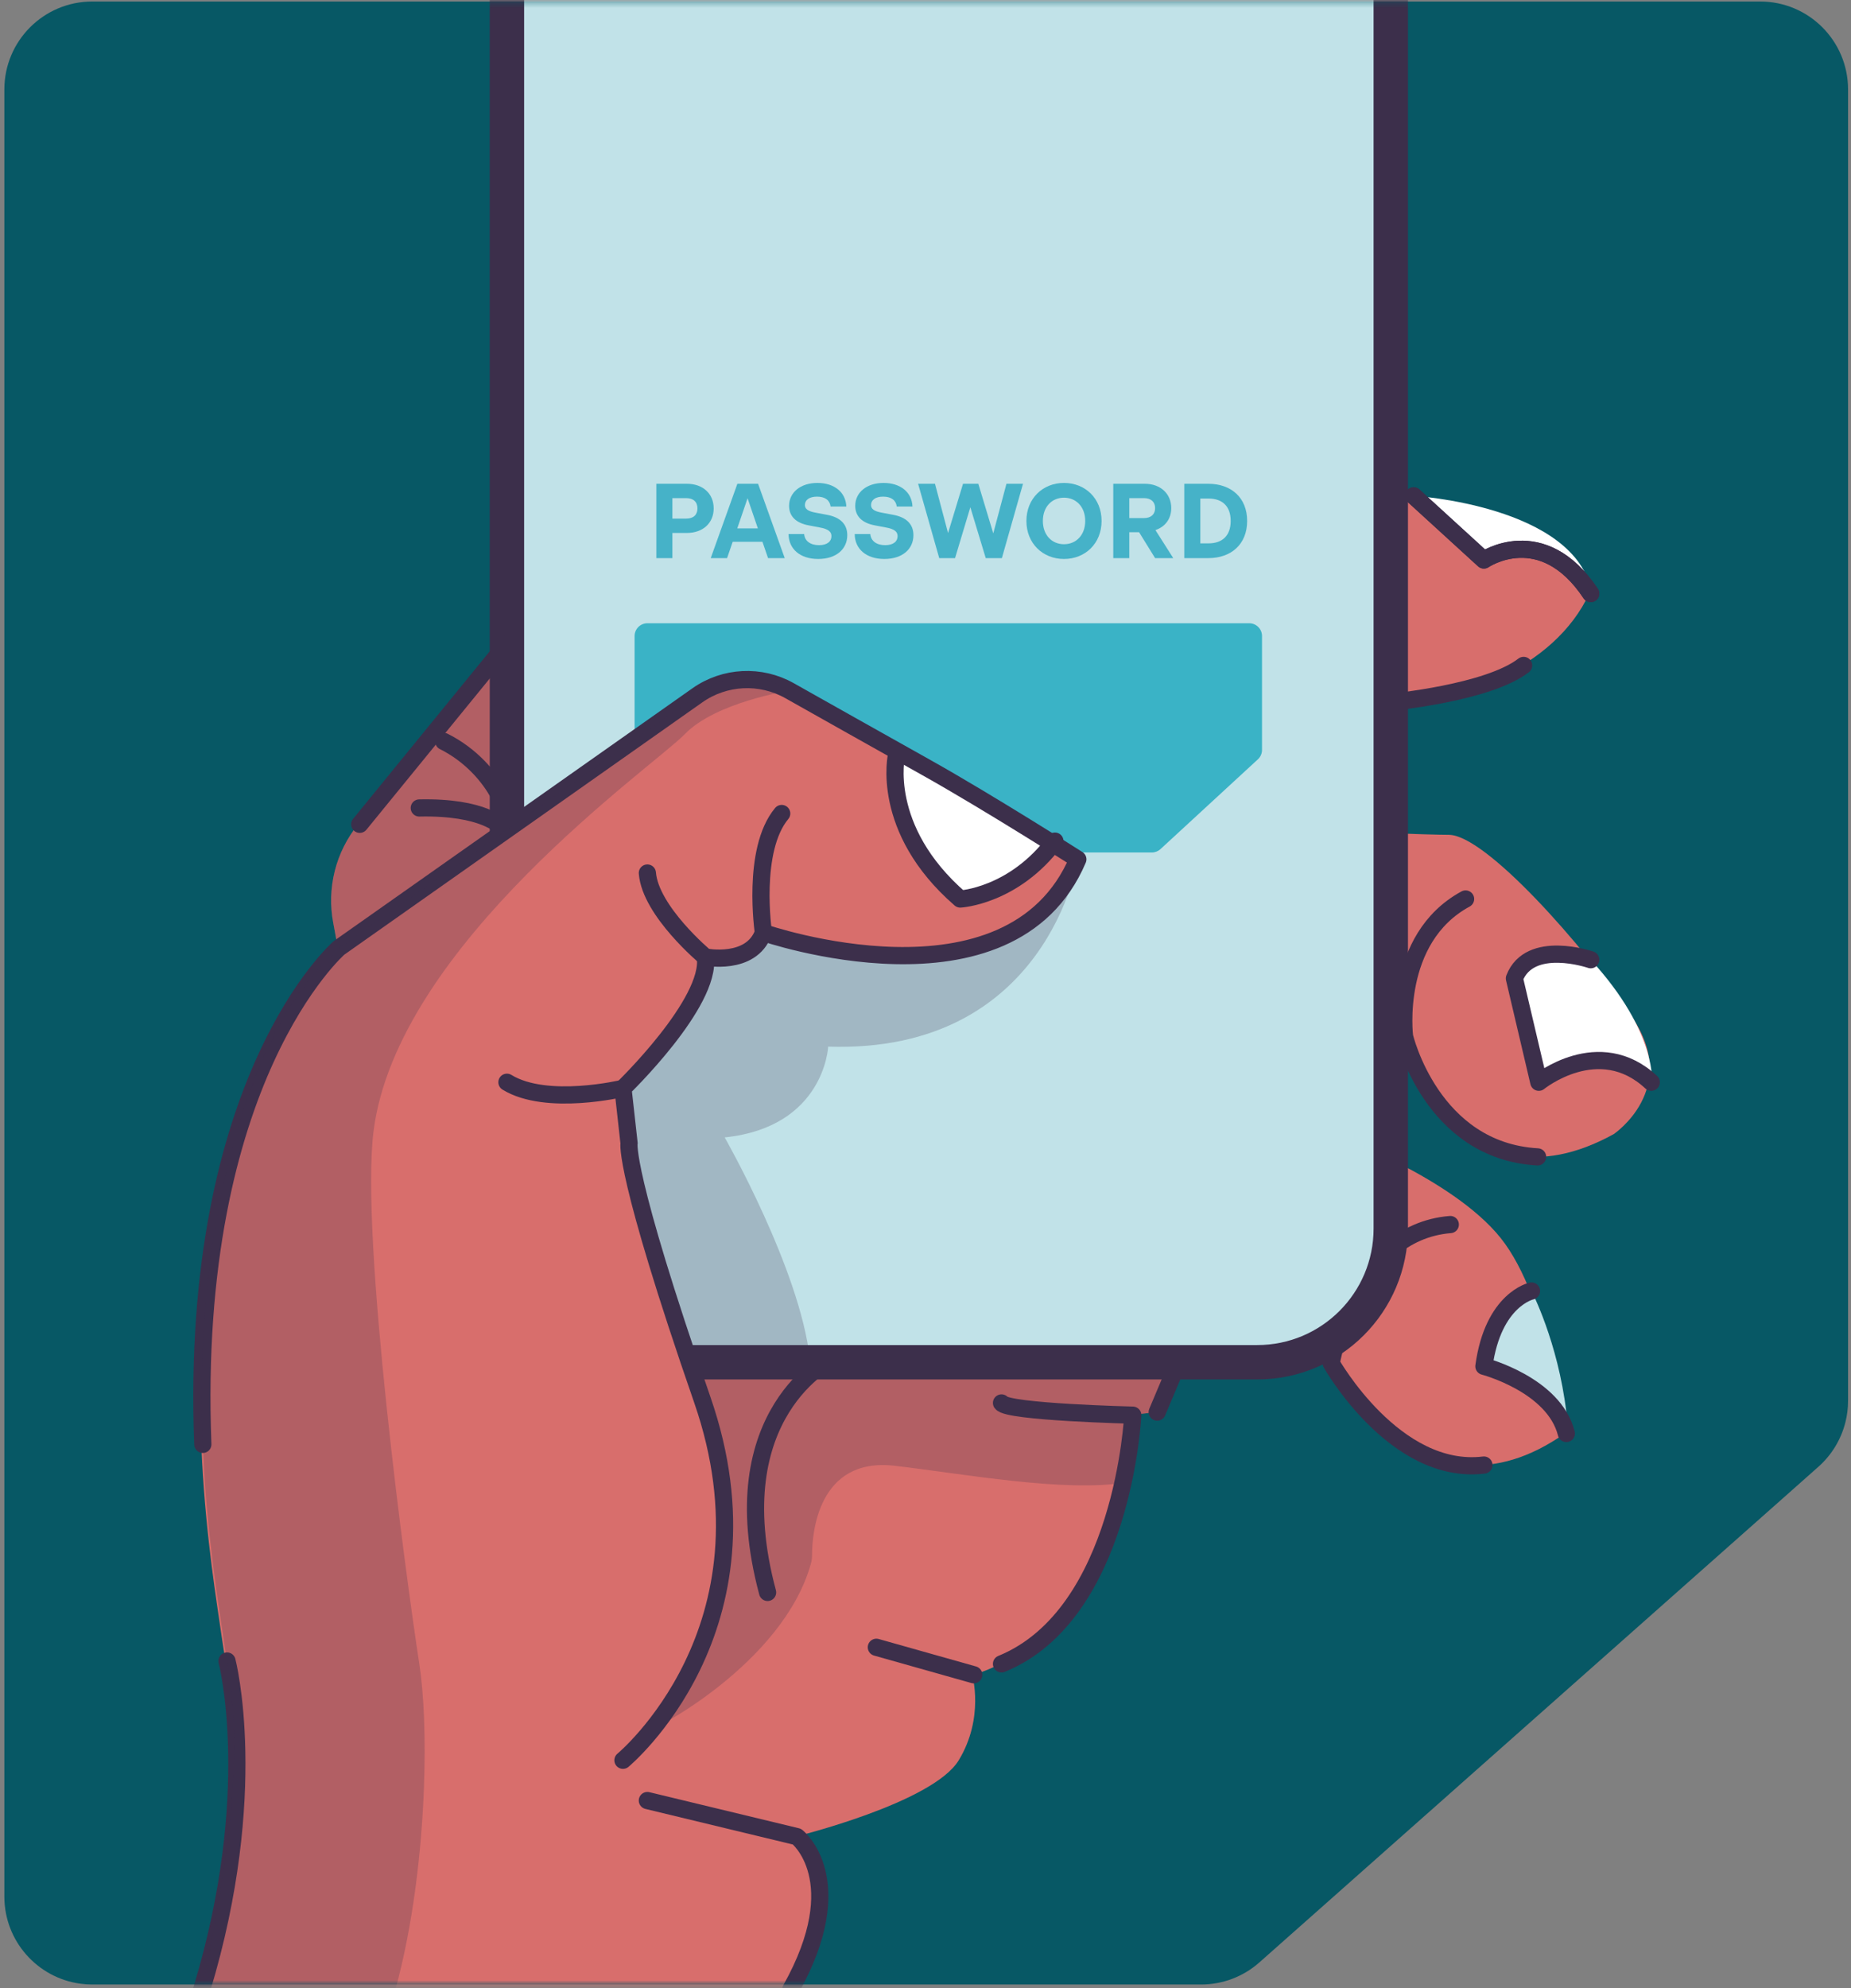 <svg width="353" height="379" viewBox="0 0 353 379" fill="none" xmlns="http://www.w3.org/2000/svg">
<rect x="0" y="0" width="353" height="379" fill="#808080" stroke="none"/>
<path d="M352.439 17.052V267.061C352.439 268.452 352.266 269.824 351.928 271.15C351.113 274.391 349.338 277.346 346.795 279.604L338.898 286.61L336.201 288.999L326.435 297.654L320.665 302.764L320.66 302.769L307.537 314.403L297.987 322.862L297.406 323.382L290.516 329.485L285.57 333.869L282.69 336.421L281.589 337.395L278.47 340.163L275.079 343.17L272.292 345.643C272.287 345.643 272.287 345.643 272.287 345.643L271.974 345.92C271.974 345.924 271.969 345.924 271.969 345.924L271.201 346.603L251.244 364.294L249.113 366.181L246.12 368.832L240.111 374.157C237.052 376.841 233.132 378.316 229.062 378.316H17.599C16.822 378.316 16.059 378.265 15.314 378.162C7.136 377.047 0.832 370.036 0.832 361.554V17.052C0.832 7.792 8.34 0.289 17.599 0.289H335.676C344.936 0.289 352.439 7.792 352.439 17.052Z" fill="#075865"/>
<mask id="mask0" mask-type="alpha" maskUnits="userSpaceOnUse" x="0" y="0" width="353" height="379">
<path d="M352.439 17.052V267.061C352.439 268.452 352.266 269.824 351.928 271.15C351.113 274.391 349.338 277.346 346.795 279.604L338.898 286.61L336.201 288.999L326.435 297.654L320.665 302.764L320.66 302.769L307.537 314.403L297.987 322.862L297.406 323.382L290.516 329.485L285.57 333.868L282.69 336.421L281.589 337.395L278.47 340.163L275.079 343.17L272.292 345.643C272.287 345.643 272.287 345.643 272.287 345.643L271.974 345.92C271.974 345.924 271.969 345.924 271.969 345.924L271.201 346.603L251.244 364.294L249.113 366.181L246.12 368.832L240.111 374.157C237.052 376.841 233.132 378.316 229.062 378.316H17.599C16.822 378.316 16.059 378.265 15.314 378.162C7.136 377.047 0.832 370.036 0.832 361.554V17.052C0.832 7.792 8.34 0.289 17.599 0.289H335.676C344.936 0.289 352.439 7.792 352.439 17.052Z" fill="#3AB3C6"/>
</mask>
<g mask="url(#mask0)">
<path d="M307.736 216.211C278.041 232.515 267.564 197.584 267.564 197.584L255.916 199.326L254.174 216.211C254.174 216.211 276.875 224.365 286.191 236.009C295.507 247.657 298.415 273.272 298.415 273.272C271.053 292.484 253.583 259.881 253.583 259.881L230.282 253.146L227.383 252.308L220.4 269.192L215.739 269.778V276.766C215.309 278.817 214.831 280.77 214.325 282.625C205.281 315.617 185.399 319.265 185.399 319.265C185.399 319.265 187.787 327.42 182.837 335.569C177.877 343.719 151.69 350.126 151.69 350.126C161.592 355.362 150.524 379.235 150.524 379.235H38.191C47.545 334.984 43.985 323.921 42.233 311.697C40.491 299.472 34.089 263.371 42.233 226.107C46.481 206.712 52.299 195.523 56.903 189.083C57.422 188.357 57.924 187.687 58.415 187.078C61.891 182.704 64.364 181.186 64.364 180.69C64.364 180.287 64.017 178.372 63.568 176.03C62.275 169.337 64.008 162.414 68.321 157.131L68.326 157.122L104.901 112.28L130.319 81.125C130.319 81.125 185.492 82.759 229.135 86.361C245.087 87.682 259.953 93.424 269.306 94.515C304.242 98.595 303.076 113.152 303.076 113.152C296.57 127.207 277.695 135.385 258.876 133.638C232.629 131.202 212.25 131.202 212.25 131.202L212.831 156.817C212.831 156.817 269.306 159.145 276.294 159.145C283.283 159.145 301.909 180.104 311.23 193.86C320.546 207.621 307.736 216.211 307.736 216.211Z" fill="#D86E6C"/>
<path d="M303.365 182.955C303.365 182.955 291.661 179.443 288.809 186.515L293.464 206.313C293.464 206.313 306.503 195.896 315.037 206.702C315.042 206.702 316.26 197.006 303.365 182.955Z" fill="white"/>
<path opacity="0.24" d="M116.769 114.373L103.434 154.133C103.434 154.133 112.02 146.662 89.683 163.064C73.571 174.891 70.621 182.628 68.607 177.912C72.082 173.537 64.363 181.19 64.363 180.698C64.363 180.296 64.017 178.38 63.567 176.038C62.274 169.345 64.007 162.423 68.321 157.14L68.326 157.13L104.9 112.289C111.153 113.404 116.769 114.373 116.769 114.373Z" fill="#3C2F4B"/>
<path opacity="0.24" d="M230.635 251.487C230.635 251.487 230.626 252.096 230.574 253.145L227.675 252.306L220.692 269.191L216.031 269.776V276.764C215.601 278.816 215.123 280.769 214.617 282.624C202.983 284.525 183.761 280.961 170.647 279.43C155.851 277.697 154.877 292.605 154.868 296.338C154.868 296.928 154.802 297.522 154.643 298.094C149.285 317.297 124.016 330.172 124.602 329.395C148.399 297.682 128.405 253.248 128.405 253.248L230.635 251.487Z" fill="#3C2F4B"/>
<path d="M303.571 112.96C303.669 113.484 297.234 100.824 282.991 106.754L269.596 94.525C269.596 94.525 300.419 96.347 303.571 112.96Z" fill="white"/>
<path d="M228.155 251.492L220.689 269.196" stroke="#3C2F4B" stroke-width="3.279" stroke-miterlimit="10" stroke-linecap="round" stroke-linejoin="round"/>
<path d="M276.583 233.441C257.952 234.949 253.877 259.88 253.877 259.88C253.877 259.88 265.984 281.355 282.991 279.289" stroke="#3C2F4B" stroke-width="3.279" stroke-miterlimit="10" stroke-linecap="round" stroke-linejoin="round"/>
<path d="M265.406 -76.233V232.378C265.406 247.09 253.481 259.014 238.77 259.014H123.482C117.833 259.014 112.602 257.258 108.288 254.26C101.37 249.445 96.846 241.441 96.846 232.373V-76.233C96.846 -90.944 108.77 -102.869 123.482 -102.869H238.77C253.481 -102.869 265.406 -90.944 265.406 -76.233Z" fill="#C1E2E8"/>
<path opacity="0.24" d="M205.552 163.809C205.552 163.809 199.829 200.885 157.938 199.527C157.938 199.527 157.25 214.847 138.201 216.828C138.201 216.828 152.552 241.975 154.439 259.014H123.485C117.837 259.014 112.605 257.258 108.291 254.26C105.294 230.814 101.43 203.681 99.701 204.637C96.676 206.318 138.524 170.142 137.503 171.383C136.487 172.624 174.289 171.383 174.289 171.383L205.552 163.809Z" fill="#3C2F4B"/>
<path d="M219.661 162.513H123.464C122.115 162.513 121.023 161.422 121.023 160.073V121.255C121.023 119.906 122.115 118.814 123.464 118.814H238.237C239.586 118.814 240.677 119.906 240.677 121.255V142.959C240.677 143.643 240.391 144.289 239.89 144.753L221.315 161.867C220.865 162.283 220.275 162.513 219.661 162.513Z" fill="#3AB3C6"/>
<path d="M239.757 259.694H122.15C108.08 259.694 96.676 248.289 96.676 234.219V-76.715C96.676 -90.784 108.08 -102.189 122.15 -102.189H239.757C253.827 -102.189 265.231 -90.784 265.231 -76.715V234.219C265.231 248.284 253.827 259.694 239.757 259.694Z" stroke="#3C2F4B" stroke-width="6.557" stroke-miterlimit="10" stroke-linecap="round" stroke-linejoin="round"/>
<path d="M205.552 163.814C194.007 193.869 145.582 177.786 145.582 177.786C143.255 184.193 134.52 182.446 134.52 182.446C135.686 191.181 118.801 207.485 118.801 207.485L119.968 217.967C119.968 217.967 118.801 223.203 133.939 266.869C149.076 310.539 118.801 335.578 118.801 335.578C118.801 335.578 98.353 338.646 80.84 340.903C68.808 342.454 58.157 343.62 56.499 343.147C52.425 341.981 64.653 180.703 64.653 180.703L134.487 131.502C138.772 128.485 144.416 128.195 148.983 130.776C149.498 131.066 150.027 131.366 150.58 131.675C157.334 135.478 167.024 140.93 176.705 146.353C188.644 153.032 205.552 163.814 205.552 163.814Z" fill="#D86E6C"/>
<path d="M201.179 160.344C193.311 170.849 183.128 171.383 183.128 171.383C167.691 157.993 170.979 143.899 170.979 143.899L201.179 160.344Z" fill="white"/>
<path d="M118.802 335.568C118.802 335.568 149.077 310.534 133.94 266.863C118.802 223.193 119.968 217.957 119.968 217.957L118.802 207.475C118.802 207.475 135.687 191.171 134.52 182.441C134.52 182.441 143.255 184.188 145.583 177.785C145.583 177.785 192.682 194.108 205.553 163.814C205.553 163.814 188.64 153.037 176.701 146.348C167.016 140.925 157.33 135.473 150.576 131.67C145.035 128.546 138.192 128.892 132.989 132.555L64.654 180.698C64.654 180.698 36 205.597 38.679 275.346" stroke="#3C2F4B" stroke-width="3.279" stroke-miterlimit="10" stroke-linecap="round" stroke-linejoin="round"/>
<path d="M269.596 94.525L282.986 106.754C282.986 106.754 294.049 99.185 303.365 113.156" stroke="#3C2F4B" stroke-width="3.279" stroke-miterlimit="10" stroke-linecap="round" stroke-linejoin="round"/>
<path d="M303.365 113.156C294.049 99.185 282.986 106.754 282.986 106.754L269.596 94.525" stroke="#3C2F4B" stroke-width="3.279" stroke-miterlimit="10" stroke-linecap="round" stroke-linejoin="round"/>
<path d="M303.365 182.957C303.365 182.957 291.722 178.947 288.809 186.516L293.464 206.314C293.464 206.314 304.911 196.998 314.911 206.314" stroke="#3C2F4B" stroke-width="3.279" stroke-miterlimit="10" stroke-linecap="round" stroke-linejoin="round"/>
<path d="M298.711 273.271C296.383 263.955 282.992 260.461 282.992 260.461C284.739 247.651 292.069 246.11 292.069 246.11C292.069 246.11 297.09 255.712 298.711 269.191V273.271Z" fill="#C1E2E8"/>
<path d="M292.069 246.11C292.069 246.11 284.739 247.651 282.992 260.461C282.992 260.461 296.383 263.955 298.711 273.271" stroke="#3C2F4B" stroke-width="3.279" stroke-miterlimit="10" stroke-linecap="round" stroke-linejoin="round"/>
<path d="M170.979 143.899C170.979 143.899 167.691 157.988 183.128 171.383C183.128 171.383 193.315 170.849 201.179 160.344" stroke="#3C2F4B" stroke-width="3.279" stroke-miterlimit="10" stroke-linecap="round" stroke-linejoin="round"/>
<path d="M145.583 177.786C145.583 177.786 143.255 162.068 149.077 155.08" stroke="#3C2F4B" stroke-width="3.279" stroke-miterlimit="10" stroke-linecap="round" stroke-linejoin="round"/>
<path d="M134.52 182.442C134.52 182.442 124.038 173.707 123.457 166.428" stroke="#3C2F4B" stroke-width="3.279" stroke-miterlimit="10" stroke-linecap="round" stroke-linejoin="round"/>
<path d="M118.801 207.479C118.801 207.479 104.245 210.973 96.676 206.313" stroke="#3C2F4B" stroke-width="3.279" stroke-miterlimit="10" stroke-linecap="round" stroke-linejoin="round"/>
<path d="M279.498 171.377C265.527 178.946 267.854 197.578 267.854 197.578C267.854 197.578 272.969 219.394 293.23 220.542" stroke="#3C2F4B" stroke-width="3.279" stroke-miterlimit="10" stroke-linecap="round" stroke-linejoin="round"/>
<path d="M190.996 267.45C192.162 269.197 216.03 269.777 216.03 269.777C216.03 269.777 214.246 307.739 190.996 317.195" stroke="#3C2F4B" stroke-width="3.279" stroke-miterlimit="10" stroke-linecap="round" stroke-linejoin="round"/>
<path d="M185.693 319.265L167.127 314.028" stroke="#3C2F4B" stroke-width="3.279" stroke-miterlimit="10" stroke-linecap="round" stroke-linejoin="round"/>
<path d="M123.457 343.245L151.985 350.125C151.985 350.125 162.523 358.335 150.819 379.239" stroke="#3C2F4B" stroke-width="3.279" stroke-miterlimit="10" stroke-linecap="round" stroke-linejoin="round"/>
<path d="M79.961 154.026C92.34 153.749 95.679 157.637 95.679 157.637C98.616 157.904 95.099 146.574 84.617 141.333" stroke="#3C2F4B" stroke-width="3.279" stroke-miterlimit="10" stroke-linecap="round" stroke-linejoin="round"/>
<path d="M43.292 316.646C43.292 316.646 49.845 341.722 38.482 379.234" stroke="#3C2F4B" stroke-width="3.279" stroke-miterlimit="10" stroke-linecap="round" stroke-linejoin="round"/>
<path d="M96.677 122.733L68.607 157.14" stroke="#3C2F4B" stroke-width="3.279" stroke-miterlimit="10" stroke-linecap="round" stroke-linejoin="round"/>
<path d="M265.23 133.866C265.23 133.866 283.764 132.124 290.564 126.85" stroke="#3C2F4B" stroke-width="3.279" stroke-miterlimit="10" stroke-linecap="round" stroke-linejoin="round"/>
<path opacity="0.24" d="M150.576 131.666C150.576 131.666 136.516 133.834 130.61 139.942C124.713 146.044 75.699 180.071 71.235 215.681C68.692 235.975 77.474 301.031 79.966 317.195C80.856 322.979 81.207 331.438 80.846 340.894C80.382 353.24 78.706 367.277 75.418 379.234H38.482C47.836 334.983 44.276 323.92 42.524 311.696C40.782 299.472 34.375 263.37 42.524 226.107C46.773 206.712 52.59 195.523 57.194 189.083C61.442 183.148 64.655 181.252 64.655 180.689L134.488 131.488C138.774 128.471 144.417 128.181 148.984 130.762C149.494 131.057 150.024 131.357 150.576 131.666Z" fill="#3C2F4B"/>
<path opacity="0.24" d="M88.314 109.146C88.314 109.146 88.305 109.155 88.291 109.183C88.225 109.16 88.23 109.146 88.314 109.146Z" fill="#3C2F4B"/>
<path d="M125.172 92.225V106.398H128.229V101.599H131.003C134.04 101.599 136.105 99.716 136.105 96.922C136.105 94.108 134.04 92.225 131.003 92.225H125.172ZM128.229 98.866V94.958H130.841C132.279 94.958 133.008 95.707 133.008 96.922C133.008 98.117 132.279 98.866 130.841 98.866H128.229Z" fill="#46B2C8"/>
<path d="M149.654 106.398L144.572 92.225H140.623L135.541 106.398H138.659L139.733 103.28H145.402L146.475 106.398H149.654ZM142.567 94.979L144.531 100.729H140.603L142.567 94.979Z" fill="#46B2C8"/>
<path d="M156.033 106.56C159.495 106.56 161.581 104.657 161.581 102.025C161.581 99.959 160.285 98.603 157.693 98.137L155.648 97.752C154.008 97.469 153.502 96.983 153.502 96.274C153.502 95.323 154.332 94.675 155.81 94.675C157.369 94.675 158.26 95.383 158.402 96.558H161.399C161.297 93.845 159.111 92.063 155.891 92.063C152.652 92.063 150.485 93.885 150.485 96.436C150.485 98.421 151.801 99.716 154.272 100.162L156.296 100.547C157.997 100.85 158.564 101.377 158.564 102.207C158.564 103.199 157.774 103.928 156.195 103.928C154.555 103.928 153.462 103.138 153.361 101.802H150.384C150.404 104.677 152.611 106.56 156.033 106.56Z" fill="#46B2C8"/>
<path d="M168.648 106.56C172.11 106.56 174.196 104.657 174.196 102.025C174.196 99.959 172.9 98.603 170.308 98.137L168.263 97.752C166.623 97.469 166.117 96.983 166.117 96.274C166.117 95.323 166.947 94.675 168.425 94.675C169.984 94.675 170.875 95.383 171.017 96.558H174.014C173.912 93.845 171.726 92.063 168.506 92.063C165.267 92.063 163.1 93.885 163.1 96.436C163.1 98.421 164.416 99.716 166.887 100.162L168.911 100.547C170.612 100.85 171.179 101.377 171.179 102.207C171.179 103.199 170.389 103.928 168.81 103.928C167.17 103.928 166.077 103.138 165.975 101.802H162.999C163.019 104.677 165.226 106.56 168.648 106.56Z" fill="#46B2C8"/>
<path d="M189.425 101.68L186.571 92.225H183.655L180.8 101.62L178.31 92.225H175.09L179.12 106.398H182.136L185.052 96.7L187.988 106.398H191.065L195.095 92.225H191.936L189.425 101.68Z" fill="#46B2C8"/>
<path d="M202.911 106.56C206.96 106.56 210.079 103.604 210.079 99.311C210.079 95.019 206.96 92.063 202.911 92.063C198.882 92.063 195.744 95.019 195.744 99.311C195.744 103.604 198.882 106.56 202.911 106.56ZM202.911 103.746C200.583 103.746 198.882 101.984 198.882 99.311C198.882 96.639 200.583 94.877 202.911 94.877C205.239 94.877 206.96 96.639 206.96 99.311C206.96 101.984 205.239 103.746 202.911 103.746Z" fill="#46B2C8"/>
<path d="M223.749 106.398L220.348 101.053C222.211 100.425 223.365 98.906 223.365 96.862C223.365 94.108 221.3 92.225 218.323 92.225H212.31V106.398H215.367V101.458H217.23L220.287 106.398H223.749ZM218.161 94.958C219.538 94.958 220.287 95.707 220.287 96.862C220.287 98.016 219.538 98.765 218.161 98.765H215.367V94.958H218.161Z" fill="#46B2C8"/>
<path d="M225.854 92.225V106.398H230.43C234.803 106.398 237.84 103.746 237.84 99.311C237.84 94.877 234.803 92.225 230.43 92.225H225.854ZM228.911 103.584V95.039H230.47C233.143 95.039 234.702 96.538 234.702 99.311C234.702 102.085 233.143 103.584 230.47 103.584H228.911Z" fill="#46B2C8"/>
<path d="M158.722 259.009C158.722 259.009 137.144 269.192 146.385 303.57" stroke="#3C2F4B" stroke-width="3.279" stroke-miterlimit="10" stroke-linecap="round" stroke-linejoin="round"/>
</g>
</svg>
